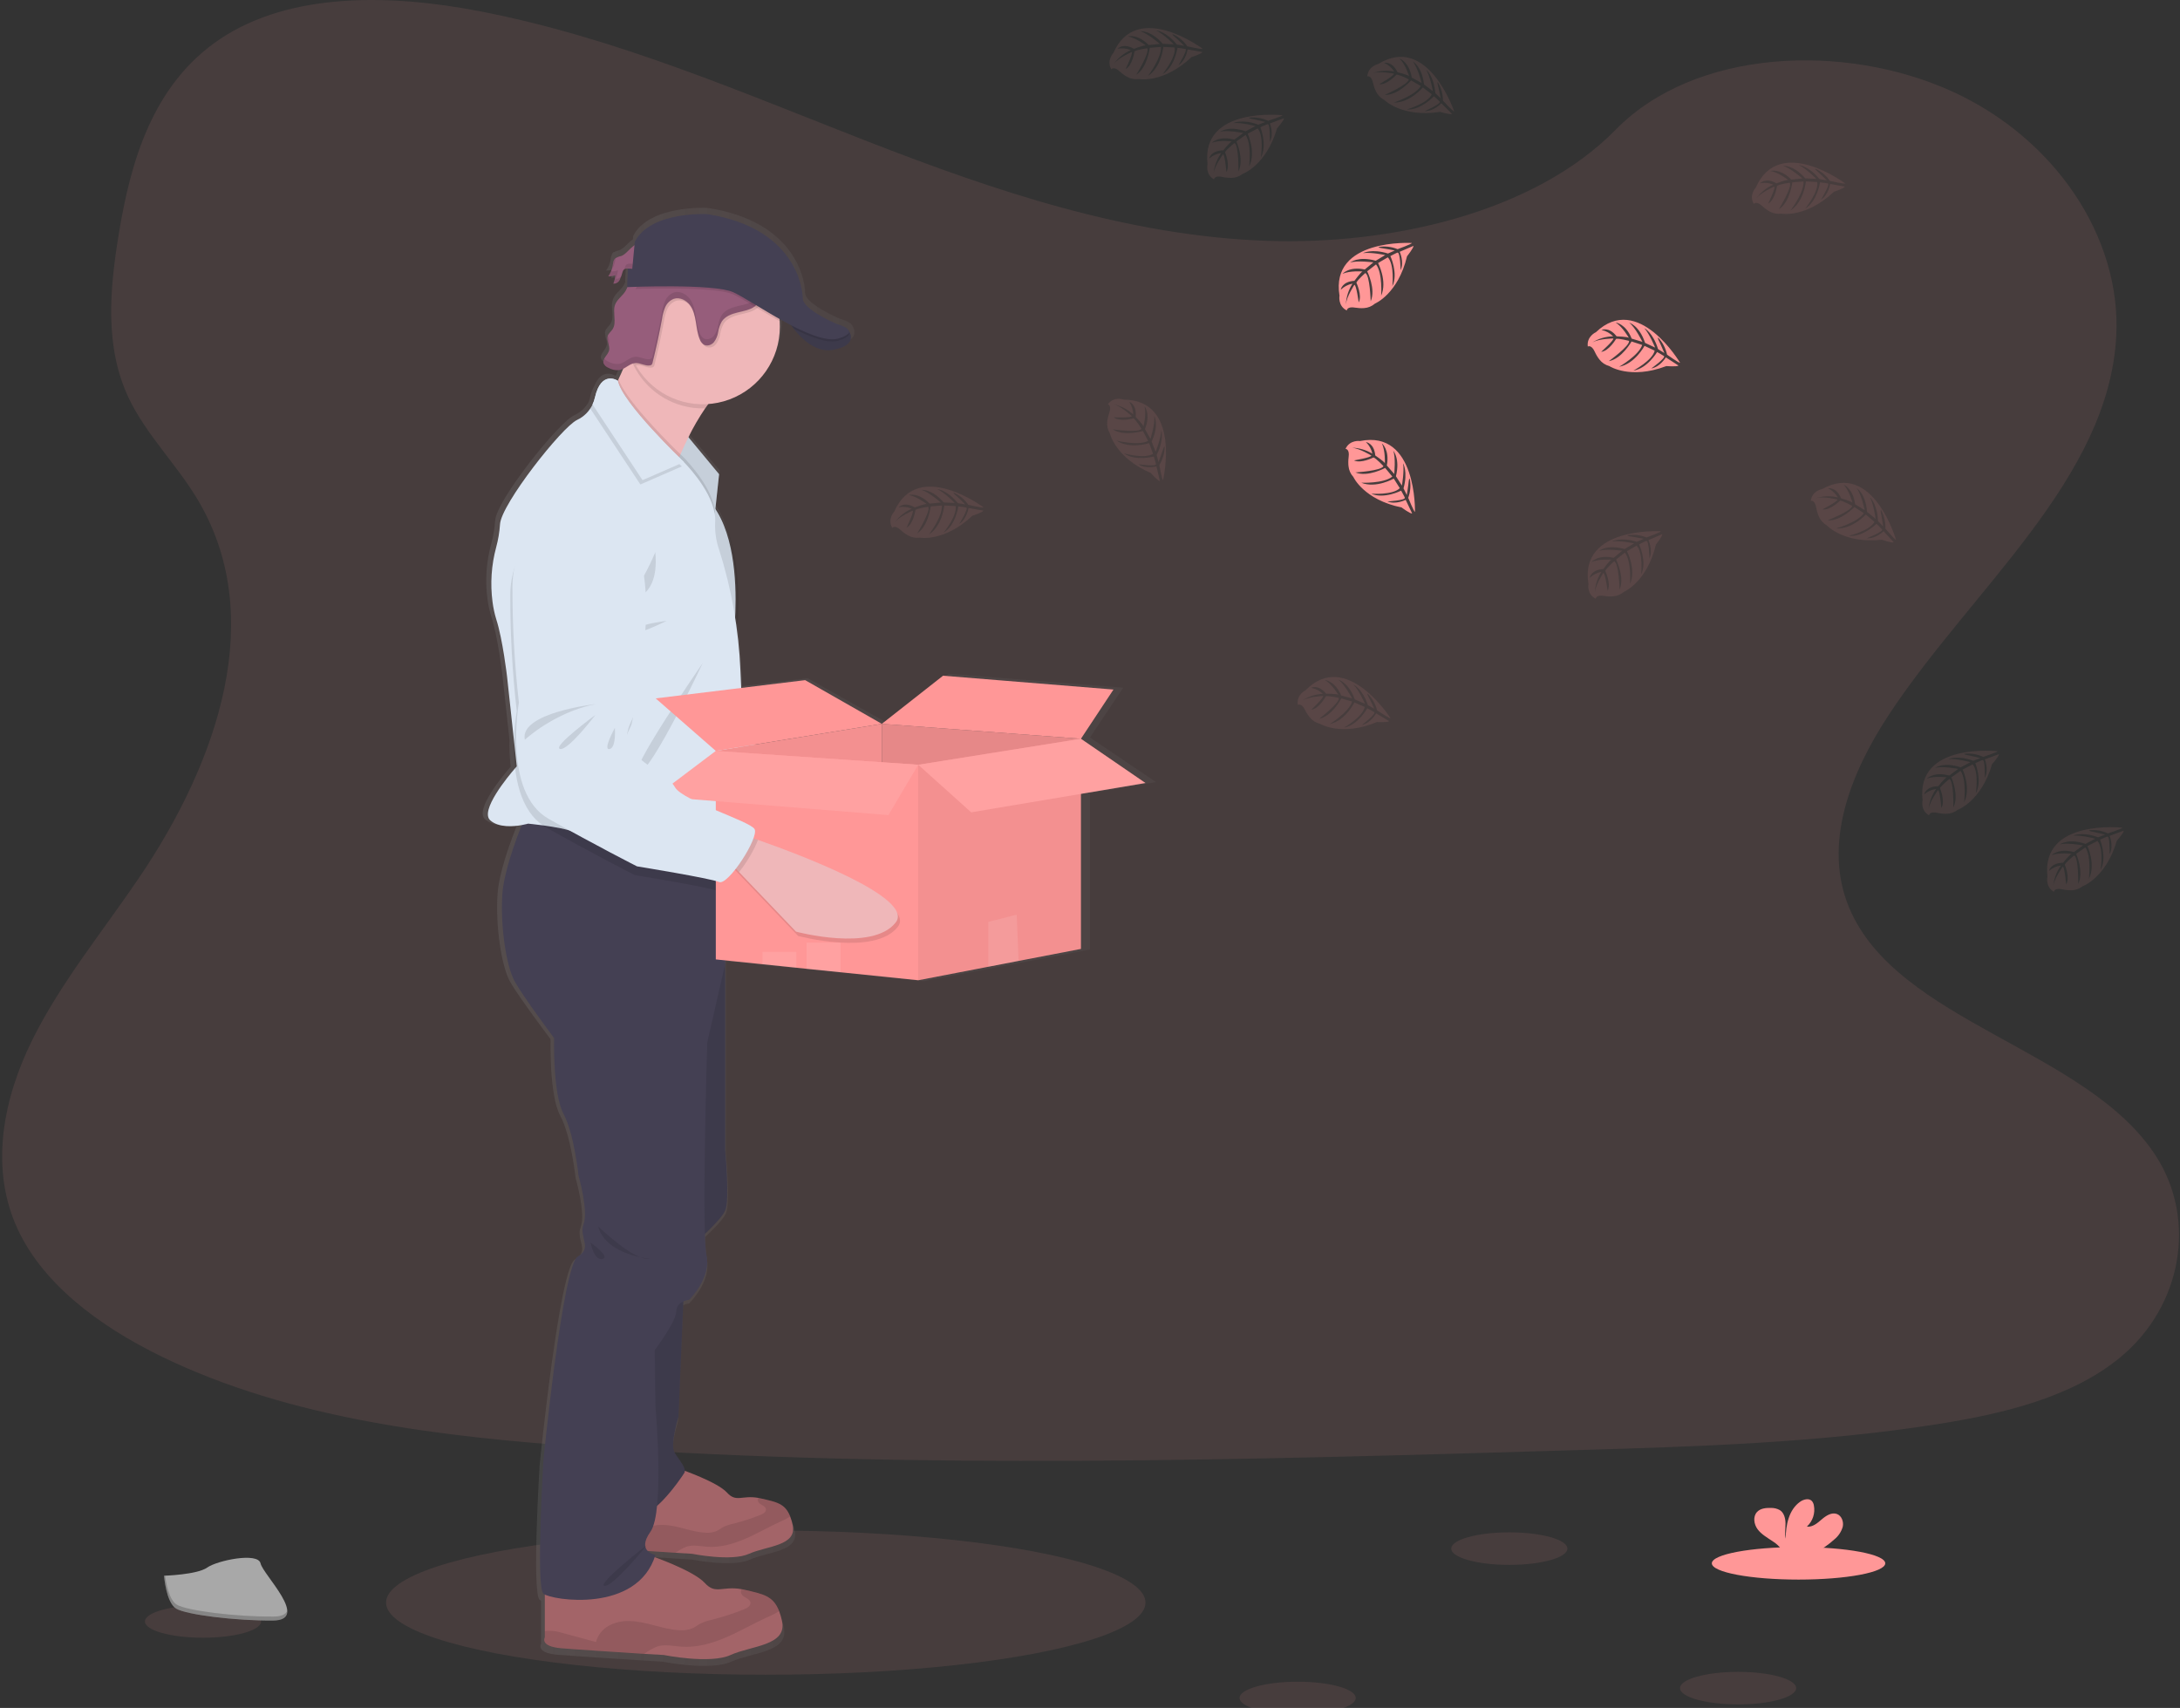 <svg xmlns="http://www.w3.org/2000/svg" width="134" height="105" viewBox="0 0 134 105">
    <rect x="0" y="0" width="134" height="105" fill="#333333" stroke="none"/>
    <defs>
        <linearGradient id="prefix__a" x1=".042%" x2="100%" y1="50.012%" y2="50.012%">
            <stop offset="0%" stop-color="gray" stop-opacity=".25"/>
            <stop offset="54%" stop-color="gray" stop-opacity=".12"/>
            <stop offset="100%" stop-color="gray" stop-opacity=".1"/>
        </linearGradient>
    </defs>
    <g fill="none">
        <ellipse cx="47.07" cy="98.523" fill="#FF9797" opacity=".1" rx="23.341" ry="4.434"/>
        <path fill="#FF9797" d="M77.875 14.806c-8.578-.297-16.748-3.075-24.55-6.114-7.8-3.038-15.528-6.403-23.9-8.013C24.038-.356 17.88-.504 13.541 2.39c-4.177 2.79-5.526 7.595-6.25 12.057-.547 3.357-.868 6.892.627 10.035 1.04 2.182 2.882 4.017 4.157 6.107 4.436 7.273 1.3 16.242-3.506 23.343-2.253 3.331-4.87 6.513-6.611 10.055C.219 67.528-.586 71.601.937 75.224c1.508 3.588 5.104 6.279 9 8.173 7.911 3.847 17.23 4.948 26.324 5.573 20.124 1.38 40.354.782 60.53.183 7.468-.22 14.967-.445 22.313-1.603 4.08-.643 8.29-1.664 11.252-4.128 3.76-3.128 4.691-8.423 2.171-12.344-4.225-6.579-15.905-8.212-18.862-15.271-1.625-3.886.044-8.214 2.407-11.817 5.069-7.732 13.563-14.514 14.01-23.35.308-6.069-3.776-12.147-10.09-15.02-6.618-3.01-15.797-2.63-20.677 2.352-5.03 5.125-13.865 7.099-21.44 6.834z" opacity=".1"/>
        <path fill="url(#prefix__a)" d="M71.058 48.08l-4.06-2.745 2.048-3.057-10.722-.857-3.853 2.987-4.823-2.711-4.023.485-.048-1.063c-.05-1.109-.16-2.214-.332-3.31.017-.332.029-.713.027-1.128 0-1.748-.236-4.065-1.272-5.609l.239-2.15-1.936-2.293c.311-.621.666-1.219 1.06-1.79.067-.095.133-.188.205-.278 2.512-.182 4.493-2.253 4.493-4.785 0-.117 0-.234-.013-.35 0-.046-.01-.094-.015-.14l.741.398c.047.067.1.133.158.212l.012.014.074.092.024.028c.026.032.054.062.082.094l.019.021c.07.079.144.159.224.237.01.008.018.016.026.025l.1.093.027.026c.085.075.175.148.265.217l.03.022.114.078.037.024c.043.027.088.055.132.08l.016.01c.052.027.105.054.158.079l.026.01c.045.02.09.039.133.056l.041.015c.046.016.091.03.14.044l.028.008c.059.014.117.026.177.036h.006c.056.009.113.015.17.017h.038c.051.003.102.003.153 0h.033c.063-.004.127-.011.19-.023.296-.039.58-.141.834-.3.065-.043.122-.097.17-.158.265-.348-.026-.73-.026-.73-.104-.247-.774-.421-.774-.421s-2.121-.888-2.121-1.595-.53-4.376-6.003-5.214c0 0-3.56-.2-4.56 1.71l-.022.224c-.294.184-.538.555-.828.664-.126.027-.247.072-.36.133v-.025c-.033.03-.06.065-.08.105-.063.124-.1.26-.11.399-.03.17-.089.332-.174.482-.024.043-.05.083-.08.122l-.022.036c.154.012.308-.013.45-.073-.022.182-.066.36-.132.532.172.005.332-.09.408-.245v-.01l.017-.024c.034-.062.061-.126.083-.193l-.015.016c.027-.087.05-.174.08-.26.013-.047.035-.092.065-.132.071-.073.173-.107.274-.092l-.054 1.152h.023c-.031.084-.07.165-.116.242-.188.306-.53.515-.656.85-.055.161-.075.332-.061.502 0 .1.012.2.02.3v-.008c.018.266.023.519-.12.733-.098.146-.255.256-.31.422-.015.047-.022.095-.02.144.011.146.041.29.09.427v-.008c.034.1.041.208.023.313-.06.266-.382.488-.366.742 0 .033.004.067.015.098.062.124.169.22.3.266.204.117.438.169.673.149.087-.016.172-.045.251-.086-.092.214-.188.425-.285.626-.014.032-.03.063-.046.095 0 0-.819-.549-1.284.57-.136.233-.233.486-.288.75-.023.106-.056.209-.098.308-.206.351-.516.63-.885.798-.95.436-4.782 5.23-4.85 6.471-.033.485-.115.965-.244 1.433-.302 1.103-.38 2.255-.228 3.388.047.366.126.728.235 1.08.407 1.24.678 3.555.678 3.555l.44 4.016c-.016.555.008 1.11.072 1.66-.45.515-2.253 2.659-1.564 3.242.53.46 1.458.384 1.979.29-.439 1.088-1.13 2.981-1.22 4.28-.133 1.924.226 4.472.794 5.45.569.978 2.464 3.488 2.464 3.488s-.089 3.442.589 4.693c.677 1.25.95 3.845.95 3.845s.632 2.19.316 2.996c-.317.805.587 1.475-.362 2.01-.95.536-2.163 12.609-2.163 12.609s-.49 7.912 0 8.315c.026.019.054.035.083.049v2.658s-.34.558 1.04.671c.946.076 3.624.248 5.213.347l1.232.077s2.916.582 4.204 0c1.288-.582 3.572-.569 3.233-2.106-.045-.21-.106-.415-.18-.616-.373-.954-1.005-1.063-2.17-1.329-.068-.014-.133-.028-.192-.038-1.228-.214-1.63.359-2.319-.387-.597-.645-2.5-1.366-3.149-1.595.016-.048.036-.094.052-.144-.184-.03-.354-.114-.492-.24l1.756.111 1.046.066s2.479.495 3.579 0c1.1-.496 3.035-.483 2.746-1.79-.038-.177-.089-.352-.152-.523-.317-.81-.855-.9-1.845-1.124-.057-.012-.11-.024-.163-.034-1.044-.182-1.386.305-1.97-.328-.501-.54-2.082-1.144-2.65-1.35 0-.295-.398-.715-.649-1.137-.294-.492.25-2.213.25-2.213l.31-7.141c.117-.053.242-.089.37-.106 0 0 1.403-1.343 1.086-2.773-.065-.432-.098-.87-.1-1.306.46-.43 1.095-1.064 1.276-1.454.294-.637 0-3.722 0-3.722V59.083l2.346.238 2.128.22.648.066 2.129.215 4.892.496 4.408-.837 1.908-.362 3.922-.744v-9.623l4.06-.673zM38.77 16.192l-.273-.03c.09.004.185.022.273.03z"/>
        <path fill="#EFB7B9" d="M61.543 54.328c-1.325 1.901-6.09.894-6.09.894l-3.693-3.465-.497-.47.834-1.775s.265.073.72.204c2.387.695 9.845 3.013 8.726 4.612z"/>
        <path fill="#000" d="M52.814 49.716c-.163.568-.61 1.42-1.054 2.041l-.497-.47.834-1.775s.268.073.717.204z" opacity=".1"/>
        <path fill="#DCE6F2" d="M40.15 29.691s-3.404 1.514-3.237 5.231c.12 2.395.38 4.781.78 7.146 0 0-.697 5.594 2.2 7.036 2.898 1.442 5.58 2.628 5.58 2.628s4.532.489 5.096.69c.563.203 2.323-2.886 1.998-3.367-.324-.481-4.485-1.49-5.015-2.293-.53-.803-1.756-1.298-1.756-1.298s-1.266-.769-1.352-1.462c-.086-.694.248-1.211.333-1.516.085-.304.3-3.243.3-3.243s1.428-10.46-4.927-9.552z"/>
        <path fill="#000" d="M42.396 41.915s-4.67.784-4.217 2.423c0 0 1.695-1.77 4.217-2.423zM42.432 42.578s-2.567 2.101-2.065 2.21c.502.107 2.065-2.21 2.065-2.21zM43.666 43.31s-.688 1.413-.265 1.318c.423-.096.265-1.317.265-1.317z" opacity=".1"/>
        <path fill="#000" d="M52.986 49.866l-.283-.081c.08-.266.103-.482.037-.581-.325-.481-4.483-1.489-5.012-2.293-.528-.804-1.756-1.298-1.756-1.298s-1.266-.769-1.352-1.462c-.086-.694.248-1.211.333-1.516.085-.304.3-3.244.3-3.244s1.424-10.459-4.931-9.551c0 0-3.404 1.515-3.238 5.233.12 2.395.38 4.78.78 7.145 0 0-.695 5.594 2.202 7.036 2.897 1.442 5.579 2.628 5.579 2.628s4.531.488 5.096.691c.213.077.6-.32.977-.866l.215.2 3.692 3.464s4.765 1.009 6.09-.893c1.12-1.6-6.336-3.919-8.729-4.612z" opacity=".1"/>
        <path fill="#965D7B" d="M38.19 15.738c-.13.025-.253.074-.366.142-.133.11-.133.3-.166.464-.04.23-.13.447-.265.635.15.012.302-.014.441-.073-.023.182-.067.36-.132.532.168.004.324-.09.397-.243.07-.15.126-.306.166-.467.012-.048.034-.093.064-.133.121-.145.348-.08.536-.06.32.026.628-.122.806-.389.2-.304.212-1.083-.265-1.166-.498-.082-.808.607-1.215.758z"/>
        <g fill="#000" opacity=".1">
            <path d="M.433.227C.445.162.453.094.468.03.342.14.335.327.302.493.286.59.26.683.224.773.328.608.399.422.434.228zM.476 1.325c.066-.17.11-.35.132-.532C.476.85.332.874.188.867c-.042.093-.093.182-.152.265.15.012.301-.013.44-.071-.022.182-.067.36-.133.531.169.004.324-.09.398-.243.033-.06.06-.124.08-.19-.08.11-.21.173-.345.166zM1.64.421C1.45.403 1.223.338 1.1.482c-.029.04-.05.086-.063.133-.012.035-.023.07-.032.107.126-.1.33-.047.501-.03.319.027.627-.122.806-.388.04-.064.07-.135.089-.208-.185.228-.47.35-.762.325z" transform="translate(37.377 15.816)"/>
        </g>
        <path fill="#DCE6F2" d="M42.18 26.715L44.201 29.153 43.938 31.613 41.495 27.778z"/>
        <path fill="#000" d="M44.2 29.153L43.952 31.467 43.936 31.613 41.732 28.152 41.495 27.778 41.564 27.671 42.179 26.715 42.315 26.88z" opacity=".1"/>
        <path fill="#EFB7B9" d="M45.25 23.415c-.684.197-1.338.872-1.906 1.692-.384.566-.728 1.158-1.029 1.773-.187.375-.35.735-.487 1.049l-.096.223c-.23.546-.359.912-.359.912s-5.235-3.948-4.407-4.214c.278-.089.644-.687 1.006-1.44l.045-.096c.23-.484.455-1.023.655-1.531.41-1.044.713-1.95.713-1.95s7.952 2.984 5.865 3.582z"/>
        <path fill="#444053" d="M48.382 19.611s1.209 2.193 2.832 1.894c1.624-.299.956-1.178.956-1.178l-3.788-.716z"/>
        <path fill="#A36468" d="M46.04 95.523c-1.071.49-3.493 0-3.493 0l-1.02-.063c-1.326-.085-3.544-.229-4.33-.293-1.144-.094-.863-.565-.863-.565V91.76l5.556-1.411s2.196.753 2.798 1.411c.571.628.905.145 1.924.326.05.01.104.02.16.033.967.222 1.492.31 1.802 1.114.062.169.112.342.15.518.286 1.295-1.615 1.286-2.684 1.773z"/>
        <path fill="#000" d="M48.574 93.232c-.2.125-.408.232-.626.322-.729.333-1.422.74-2.159 1.055-.737.315-1.53.54-2.328.48-.418-.03-.845-.133-1.244-.013-.246.095-.479.224-.69.384-1.326-.085-3.544-.229-4.33-.293-1.144-.094-.863-.565-.863-.565v-.332c.04 0 .087-.012.14-.016.275-.004.548.037.809.121.575.157 1.148.311 1.723.465.095-.362.335-.668.663-.848.328-.175.696-.26 1.068-.246.892.012 1.736.436 2.627.479.249.023.5-.02.727-.122.122-.062.23-.15.349-.218.19-.093.393-.161.6-.204.585-.146 1.158-.331 1.717-.555.159-.063.344-.176.323-.346-.028-.226-.381-.252-.474-.46-.033-.076-.03-.163.01-.235.05.01.104.02.16.033.963.222 1.488.31 1.798 1.114z" opacity=".1"/>
        <path fill="#A36468" d="M44.908 101.744c-1.26.576-4.109 0-4.109 0l-1.2-.07c-1.553-.1-4.17-.267-5.093-.345-1.348-.112-1.017-.665-1.017-.665v-3.35l6.539-1.662s2.584.887 3.292 1.662c.672.737 1.06.17 2.265.383.06.01.122.023.187.038 1.139.266 1.756.366 2.12 1.312.075.199.133.402.177.61.329 1.523-1.902 1.511-3.161 2.087z"/>
        <path fill="#000" d="M47.89 99.047c-.234.147-.48.273-.736.379-.857.392-1.674.87-2.54 1.241-.867.37-1.802.634-2.741.565-.49-.036-.993-.16-1.458-.016-.292.114-.566.268-.815.457-1.554-.1-4.17-.266-5.094-.344-1.348-.112-1.017-.665-1.017-.665v-.39c.055-.01.11-.016.166-.019.323-.006.645.042.952.142l2.026.548c.114-.427.399-.788.786-.998.387-.207.82-.307 1.258-.29 1.05.015 2.043.513 3.091.564.292.026.586-.023.854-.143.144-.073.265-.178.41-.256.225-.11.462-.19.707-.24.683-.172 1.355-.39 2.01-.653.186-.075.405-.208.38-.407-.034-.266-.45-.298-.56-.542-.037-.09-.032-.191.014-.277.06.01.121.024.186.039 1.139.255 1.757.359 2.121 1.305z" opacity=".1"/>
        <path fill="#444053" d="M42.058 78.751l-.354 8.351s-.53 1.705-.242 2.193c.287.488.773.974.596 1.263-.176.288-2.297 3.406-2.982 2.21-.685-1.196-1.361-6.38-1.361-6.38l.632-6.402 3.711-1.235zM43.593 57.945l.984 1.319V70.73s.287 3.057 0 3.689c-.288.631-1.746 1.894-1.746 1.894L41.605 70l.265-6.678 1.723-5.377z"/>
        <path fill="#000" d="M42.058 78.751l-.354 8.351s-.53 1.705-.242 2.193c.287.488.773.974.596 1.263-.176.288-2.297 3.406-2.982 2.21-.685-1.196-1.361-6.38-1.361-6.38l.632-6.402 3.711-1.235zM43.593 57.945l.984 1.319V70.73s.287 3.057 0 3.689c-.288.631-1.746 1.894-1.746 1.894L41.605 70l.265-6.678 1.723-5.377z" opacity=".1"/>
        <path fill="#444053" d="M44.577 53.054v6.203l-1.105 4.829s-.353 11.652-.045 13.07c.31 1.416-1.06 2.746-1.06 2.746s-.795.09-.795.709c0 .62-1.326 2.392-1.326 2.392l.044 3.456s.575 6.469-.309 7.709c-.884 1.24.31 1.418.31 1.418-1.105 3.632-6.407 2.791-6.885 2.392-.479-.398 0-8.24 0-8.24s1.185-11.962 2.113-12.494c.927-.532.045-1.196.354-1.994.308-.797-.31-2.967-.31-2.967s-.264-2.571-.927-3.811c-.663-1.24-.575-4.652-.575-4.652s-1.856-2.481-2.407-3.456c-.552-.974-.907-3.5-.774-5.405.09-1.288.764-3.163 1.193-4.243.205-.517.353-.852.353-.852l.126.034 7.24 1.9 4.785 1.256z"/>
        <path fill="#000" d="M45.25 23.415c-.684.197-1.338.872-1.906 1.692h-.149c-1.696.001-3.263-.908-4.108-2.383-.174-.3-.313-.62-.417-.95.41-1.044.714-1.95.714-1.95s7.953 2.993 5.866 3.591z" opacity=".1"/>
        <path fill="#EFB7B9" d="M47.934 20.092c.003 1.993-1.234 3.776-3.099 4.466-1.865.69-3.96.14-5.248-1.379-1.288-1.518-1.495-3.68-.518-5.415.144-.258.312-.5.501-.726.313-.373.68-.697 1.09-.96 1.407-.896 3.181-.986 4.67-.234 1.49.751 2.476 2.232 2.597 3.9.003.117.007.233.007.348z"/>
        <path fill="#000" d="M43.952 31.467l-.016.146-2.204-3.456c-.23.547-.359.912-.359.912s-5.235-3.953-4.407-4.219c.278-.089.644-.687 1.006-1.44l.045-.096c.384 1.148 2.618 3.444 3.547 4.363.107.107.196.195.265.258l.142.133.074.075c.338.35 1.764 1.891 1.907 3.324z" opacity=".1"/>
        <path fill="#DCE6F2" d="M45.6 43.192l-.241 7.785-.043 1.386s-2.857-.266-5.524-.558c-2.147-.235-4.171-.49-4.483-.638-.397-.188-1.25-.332-1.922-.424-.52-.07-.927-.108-.927-.108s-.153.045-.387.088c-.512.093-1.41.169-1.934-.287-.67-.584 1.09-2.704 1.528-3.213l.097-.11-.166-1.535-.43-3.98s-.266-2.293-.663-3.523c-.107-.35-.183-.707-.23-1.07-.147-1.123-.072-2.264.223-3.357.126-.465.206-.94.238-1.421.067-1.23 3.811-5.981 4.739-6.413.417-.195.753-.531.949-.949.065-.131.113-.27.144-.413.398-1.728 1.404-1.042 1.404-1.042.243 1.351 3.997 4.93 3.997 4.93l.075.074c.372.383 2.032 2.18 1.914 3.713-.024.571.061 1.141.25 1.68.764 2.412 1.203 4.915 1.306 7.443l.086 1.942z"/>
        <path fill="#000" d="M40.28 33.948s-.928 2.26-1.624 2.625c-.696.366 1.955.771 1.624-2.625zM40.975 38.168s-2.12.266-2.12.665c0 .398 2.12-.665 2.12-.665zM43.195 40.76s-3.081 6.579-3.943 6.778c-.861.2 3.943-6.778 3.943-6.778zM41.911 28.673l-2.549 1.111-3.076-4.66c.065-.131.113-.27.145-.413.397-1.728 1.403-1.042 1.403-1.042.243 1.352 3.998 4.93 3.998 4.93l.08.074z" opacity=".1"/>
        <path fill="#DCE6F2" d="M42.044 28.407l-2.55 1.111-3.075-4.66c.064-.131.113-.27.144-.413.398-1.728 1.404-1.042 1.404-1.042.242 1.352 3.997 4.93 3.997 4.93l.08.074z"/>
        <path fill="#000" d="M45.316 52.363s-2.857-.266-5.524-.558l4.785 1.256v1.462c-.21.19-.391.288-.51.238-.55-.233-5.05-.964-5.05-.964s-2.614-1.329-5.435-2.924c-.068-.038-.135-.08-.199-.125-.329-.224-.612-.508-.835-.838-.52-.757-.775-1.728-.885-2.681-.062-.546-.085-1.096-.069-1.646.014-.623.07-1.244.17-1.86-.273-2.382-.406-4.778-.398-7.176.033-3.722 3.512-5.051 3.512-5.051 6.396-.565 4.413 9.802 4.413 9.802s-.37 2.924-.47 3.223c-.101.3-.463.798-.414 1.496.049.697 1.27 1.532 1.27 1.532s1.194.56 1.685 1.392c.358.612 2.683 1.443 3.997 2.036l-.043 1.386zM47.458 17.142c.002.219-.043.435-.133.635-.067.163-.146.32-.235.473-.14.28-.338.527-.581.723-.306.22-.693.28-1.06.37-.367.089-.75.23-.959.545-.113.201-.189.422-.224.65-.035.23-.126.446-.265.63-.148.186-.404.248-.62.15-.11-.075-.195-.184-.24-.31-.151-.342-.19-.72-.25-1.089-.061-.368-.148-.747-.373-1.043-.225-.296-.624-.492-.978-.376-.24.092-.43.279-.53.516-.098.235-.165.481-.2.733-.165.902-.359 1.799-.582 2.69-.007.037-.022.071-.044.101-.035.036-.083.056-.132.056-.297.04-.582-.169-.882-.146-.03.002-.061.007-.091.015-.992-1.73-.801-3.896.478-5.423l.024-.007c.2-.07.38-.185.53-.335.192-.192.369-.397.53-.615l.106-.133c.305-.368.652-.699 1.034-.985.105-.086.224-.15.353-.191.11-.022.223-.025.334-.01.458.054.919.072 1.38.051.32-.05.644-.083.968-.098.84.024 1.555.618 2.085 1.269.285.334.54.718.557 1.154z" opacity=".1"/>
        <path fill="#965D7B" d="M38.45 17.89c-.184.303-.516.509-.641.841-.183.483.126 1.083-.158 1.514-.094.145-.249.253-.302.419-.09.28.156.58.093.868-.064.288-.443.531-.342.813.06.123.164.218.291.266.201.115.432.167.663.147.362-.06.631-.416.998-.442.298-.021.583.186.88.147.05-.001.097-.022.133-.057.022-.03.037-.064.044-.1.222-.891.417-1.788.583-2.69.034-.253.1-.5.199-.735.1-.236.29-.422.53-.515.354-.115.751.08.978.376.227.296.313.675.374 1.043.06.368.099.747.249 1.089.045.126.13.235.241.31.199.116.467.025.619-.148.14-.185.23-.402.265-.631.035-.229.11-.45.224-.65.21-.314.593-.456.958-.545.366-.09.752-.152 1.06-.371.243-.196.441-.442.581-.722.196-.343.38-.715.363-1.11-.017-.43-.271-.814-.543-1.15-.53-.65-1.247-1.245-2.086-1.267-.325.013-.648.046-.97.098-.46.02-.921.003-1.379-.053-.111-.013-.224-.01-.334.012-.129.04-.248.104-.351.191-.383.286-.73.616-1.035.984-.197.261-.41.51-.64.744-.149.15-.33.265-.53.336-.132.038-.264.011-.39.052-.391.124-.443.635-.625.936z"/>
        <path fill="#000" d="M51.214 21.504c-1.06.195-1.939-.665-2.425-1.292-.15-.19-.286-.391-.407-.6l3.64.688.147.027s.669.879-.955 1.177z" opacity=".1"/>
        <g fill="#000" opacity=".1">
            <path d="M.463 4.405c.014-.174-.012-.349-.077-.51 0 .013-.012.026-.016.04-.057.177.02.362.069.547.01-.025.018-.05.024-.077zM.778 2.229c-.014.184-.01.368.01.552.014-.184.01-.369-.01-.552zM9.983.986c-.14.28-.337.527-.58.723-.307.22-.692.28-1.06.37-.37.089-.75.231-.96.545-.112.201-.188.422-.223.65-.035.23-.126.447-.265.632-.153.173-.42.266-.62.15-.11-.076-.195-.185-.24-.312-.15-.341-.19-.719-.25-1.088-.06-.37-.148-.747-.373-1.044-.226-.296-.625-.492-.978-.376-.24.093-.43.279-.53.516-.099.235-.166.481-.2.733-.165.903-.36 1.8-.583 2.69-.006.037-.02.072-.043.102-.036.035-.083.055-.133.057-.297.038-.582-.17-.88-.148-.367.027-.636.383-.998.441-.23.021-.462-.03-.663-.147C.312 5.44.23 5.38.162 5.307c-.063.09-.081.205-.05.31.059.124.164.22.292.266.2.116.432.168.663.147.362-.058.63-.414.998-.441.298-.021.583.186.88.147.05-.001.097-.022.133-.057.022-.03.037-.064.043-.1.223-.887.417-1.783.584-2.69.033-.253.1-.5.198-.735.1-.236.291-.422.53-.515.354-.116.752.08.979.376.226.296.312.675.373 1.043.061.368.1.747.25 1.089.045.127.13.235.24.31.2.116.467.025.62-.148.14-.185.23-.402.265-.631.035-.23.11-.45.224-.652.21-.313.592-.454.958-.545.366-.09.752-.15 1.06-.369.244-.196.442-.443.581-.723.196-.342.38-.714.363-1.109-.002-.05-.008-.1-.016-.151-.064.304-.181.594-.347.857z" transform="translate(36.98 16.747)"/>
        </g>
        <path fill="#000" d="M47.33 17.773c.34.606.542 1.28.59 1.974-1.18-.665-2.291-1.395-2.852-1.648-.977-.443-4.63-.377-6.003-.335.144-.258.312-.5.501-.726.314-.374.683-.697 1.094-.96 1.1-.7 2.439-.915 3.702-.595 1.263.32 2.339 1.147 2.975 2.287l-.006.003zM51.546 20.94c-.638.197-1.678-.183-2.757-.728-.15-.19-.286-.391-.407-.6l3.64.688c.24.164.302.4-.476.64z" opacity=".1"/>
        <path fill="#444053" d="M43.478 13.165s-3.48-.2-4.458 1.694l-.157 1.68-.265-.03-.053 1.142s5.317-.233 6.527.315c1.21.547 4.97 3.306 6.478 2.841 1.507-.465-.133-.897-.133-.897s-2.074-.881-2.074-1.572c0-.691-.515-4.342-5.865-5.173z"/>
        <path fill="#000" d="M36.767 75.394s2.22 2.16 3.181 1.994c0 0-2.717-.233-3.18-1.994zM36.303 76.395s.2 1.11.73 1.002c.53-.109-.73-1.002-.73-1.002zM39.782 94.965s-3.151 2.459-2.62 2.526c.532.066 2.62-2.526 2.62-2.526z" opacity=".1"/>
        <path fill="#FF9797" d="M43.999 46.164L54.204 44.499 54.204 54.188 44.508 53.679z"/>
        <path fill="#000" d="M43.999 46.164L54.204 44.499 54.204 54.188 44.508 53.679z" opacity=".05"/>
        <path fill="#FF9797" d="M54.204 44.499L66.443 45.417 65.766 53.849 54.204 54.188z"/>
        <path fill="#000" d="M54.204 44.499L66.443 45.417 65.766 53.849 54.204 54.188z" opacity=".1"/>
        <path fill="#FF9797" d="M57.967 41.541L54.204 44.499 66.443 45.417 68.443 42.391zM40.303 42.934L49.491 41.813 54.204 44.499 43.999 46.164zM56.442 47.015L56.442 60.262 51.661 59.77 49.581 59.558 48.948 59.491 46.87 59.277 43.999 58.982 43.999 46.164 54.203 46.861zM66.443 45.417L66.443 58.336 62.612 59.074 60.748 59.433 56.442 60.262 56.442 47.015z"/>
        <path fill="#000" d="M66.443 45.417L66.443 58.336 62.612 59.074 60.748 59.433 56.442 60.262 56.442 47.015z" opacity=".05"/>
        <path fill="#FF9797" d="M40.303 48.953L43.999 46.164 56.442 47.015 54.61 50.109z"/>
        <path fill="#FFF" d="M40.303 48.953L43.999 46.164 56.442 47.015 54.61 50.109z" opacity=".1"/>
        <path fill="#FF9797" d="M66.443 45.417L56.442 47.015 59.697 49.939 70.41 48.137z"/>
        <path fill="#FFF" d="M66.443 45.417L56.442 47.015 59.697 49.939 70.41 48.137zM62.612 59.074L60.748 59.433 60.748 56.672 62.494 56.231zM51.661 57.944L51.661 59.77 49.581 59.558 49.581 57.944zM48.948 58.52L48.948 59.491 46.87 59.277 46.87 58.52z" opacity=".1"/>
        <path fill="#000" d="M55.19 56.975c-1.424 1.828-6.13.565-6.13.565l-3.496-3.658-.475-.495.928-1.728s.265.087.708.242c2.343.821 9.665 3.536 8.466 5.074z" opacity=".1"/>
        <path fill="#EFB7B9" d="M55.058 56.71c-1.425 1.827-6.13.564-6.13.564l-3.497-3.658-.474-.495.928-1.728s.265.088.707.242c2.344.821 9.665 3.537 8.466 5.074z"/>
        <path fill="#000" d="M46.587 51.635c-.193.558-.685 1.385-1.16 1.981l-.475-.495.927-1.728s.267.088.708.242z" opacity=".1"/>
        <path fill="#DCE6F2" d="M35.011 30.964s-3.48 1.33-3.512 5.051c-.008 2.398.124 4.795.397 7.177 0 0-.994 5.55 1.823 7.144 2.816 1.595 5.434 2.924 5.434 2.924s4.5.731 5.052.964c.553.232 2.474-2.758 2.175-3.256-.298-.499-4.395-1.728-4.881-2.559-.487-.83-1.685-1.39-1.685-1.39s-1.222-.836-1.27-1.534c-.05-.698.31-1.196.413-1.495.102-.3.472-3.223.472-3.223s1.977-10.374-4.418-9.803z"/>
        <path fill="#000" d="M36.601 43.285s-4.705.532-4.34 2.193c0 0 1.788-1.676 4.34-2.193zM36.601 43.95s-2.67 1.96-2.18 2.093c.49.133 2.18-2.093 2.18-2.093zM37.794 44.747s-.762 1.375-.331 1.303c.43-.072.331-1.303.331-1.303z" opacity=".1"/>
        <path fill="#FF9797" d="M86.785 14.938s-5.037-.304-4.449 3.239c0 0-.118.626.448.91 0 0 .01-.265.517-.174.181.03.365.04.548.027.248-.017.483-.114.67-.278 0 0 1.417-.586 1.969-2.91 0 0 .408-.507.397-.637l-.85.365s.29.616.06 1.127c0 0-.026-1.104-.19-1.079-.034 0-.442.214-.442.214s.5 1.071.122 1.851c0 0 .143-1.32-.278-1.774l-.6.351s.585 1.107.189 2.01c0 0 .102-1.385-.314-1.925l-.544.424s.55 1.093.215 1.842c0 0-.044-1.613-.333-1.736 0 0-.474.42-.546.593 0 0 .375.798.142 1.211 0 0-.143-1.075-.265-1.08 0 0-.473.712-.522 1.196.023-.451.163-.889.407-1.268-.273.051-.525.182-.724.376 0 0 .073-.504.84-.548 0 0 .398-.54.496-.574 0 0-.763-.064-1.226.142 0 0 .407-.474 1.367-.266l.53-.438s-1.005-.133-1.432.014c0 0 .49-.42 1.576-.114l.583-.35s-.856-.186-1.366-.118c0 0 .538-.29 1.537.024l.418-.187s-.628-.124-.811-.144c-.183-.02-.194-.07-.194-.07.398-.067.806-.02 1.178.133 0 0 .895-.323.877-.38z"/>
        <path fill="#FF9797" d="M102.088 32.66s-5.037-.304-4.448 3.24c0 0-.118.625.448.91 0 0 .009-.266.518-.174.18.03.364.04.547.026.245-.018.478-.115.663-.276 0 0 1.418-.588 1.97-2.91 0 0 .407-.507.39-.638l-.85.365s.29.615.062 1.127c0 0-.028-1.105-.19-1.08-.034 0-.444.214-.444.214s.501 1.073.124 1.852c0 0 .143-1.321-.28-1.774l-.592.346s.584 1.108.188 2.011c0 0 .102-1.386-.314-1.926l-.542.426s.548 1.091.214 1.84c0 0-.043-1.613-.332-1.735 0 0-.475.42-.548.593 0 0 .377.797.143 1.21 0 0-.143-1.075-.265-1.08 0 0-.473.712-.522 1.196.024-.451.164-.888.408-1.268-.273.052-.525.183-.725.376 0 0 .075-.504.842-.547 0 0 .391-.541.496-.575 0 0-.764-.063-1.226.143 0 0 .407-.475 1.365-.26l.53-.438s-1.006-.133-1.431.014c0 0 .49-.42 1.575-.114l.584-.35s-.858-.184-1.368-.118c0 0 .54-.29 1.539.024l.417-.187s-.628-.124-.812-.144c-.185-.02-.194-.07-.194-.07.398-.067.806-.02 1.18.133 0 0 .896-.326.88-.382zM71.49 29.514s1.16-4.93-2.424-4.947c0 0-.595-.223-.97.287 0 0 .256.055.082.541-.06.172-.1.35-.119.532-.026.247.03.496.158.708 0 0 .335 1.502 2.518 2.443 0 0 .43.49.56.495l-.213-.903s-.654.182-1.118-.133c0 0 1.09.161 1.092 0 0-.033-.133-.473-.133-.473s-1.138.311-1.84-.195c0 0 1.273.367 1.791.028l-.238-.654s-1.193.39-2.01-.157c0 0 1.346.338 1.947.019l-.324-.61s-1.167.357-1.847-.101c0 0 1.59.23 1.763-.032 0 0-.331-.541-.489-.642 0 0-.843.236-1.214-.065 0 0 1.08.04 1.105-.074 0 0-.619-.588-1.09-.721.44.1.845.314 1.178.62-.005-.28-.09-.55-.247-.781 0 0 .483.16.398.93 0 0 .464.479.478.588 0 0 .193-.743.07-1.236 0 0 .397.483.022 1.394l.34.605s.307-.97.228-1.417c0 0 .33.555-.156 1.576l.245.637s.328-.816.349-1.33c0 0 .195.583-.286 1.517l.114.444s.228-.6.278-.777c.05-.178.102-.18.102-.18-.002.405-.116.8-.33 1.143 0 0 .174.928.23.921zM60.46 31.194s-4.045-3.034-5.49.253c0 0-.442.458-.125 1.007 0 0 .15-.214.53.141.134.125.283.234.442.324.217.121.467.168.712.133 0 0 1.506.291 3.24-1.345 0 0 .618-.199.677-.316l-.913-.16s-.096.673-.566.975c0 0 .581-.939.43-1.006-.03-.015-.486-.067-.486-.067s-.17 1.172-.912 1.615c0 0 .844-1.025.74-1.636l-.694-.037s-.118 1.248-.945 1.785c0 0 .845-1.102.796-1.783l-.687.056s-.14 1.214-.83 1.655c0 0 .847-1.372.674-1.632 0 0-.627.089-.782.192 0 0-.12.87-.545 1.09 0 0 .47-.977.375-1.044 0 0-.786.333-1.095.713.267-.364.625-.651 1.037-.834-.257-.107-.539-.137-.811-.085 0 0 .336-.38 1.002.006 0 0 .623-.235.729-.206 0 0-.603-.474-1.103-.557 0 0 .602-.172 1.284.532l.688-.07s-.765-.665-1.203-.777c0 0 .64-.08 1.378.773l.679.03s-.614-.627-1.077-.853c0 0 .609.053 1.271.868l.452.073s-.457-.45-.6-.566c-.143-.117-.123-.166-.123-.166.368.163.685.426.913.76 0 0 .921.214.938.16zM73.928 3.002s-4.045-3.035-5.491.253c0 0-.442.459-.125 1.007 0 0 .151-.214.53.141.135.125.284.233.444.323.217.121.467.168.712.133 0 0 1.506.291 3.24-1.346 0 0 .618-.198.675-.316L73 3.038s-.094.674-.566.976c0 0 .583-.938.432-1.006-.03-.015-.486-.067-.486-.067s-.175 1.175-.917 1.615c0 0 .843-1.025.74-1.636l-.694-.037s-.12 1.248-.945 1.784c0 0 .844-1.102.795-1.783l-.685.056s-.14 1.215-.831 1.656c0 0 .848-1.372.675-1.632 0 0-.627.089-.782.193 0 0-.12.869-.545 1.09 0 0 .47-.977.375-1.046 0 0-.786.334-1.095.715.267-.365.624-.653 1.037-.835-.257-.108-.54-.137-.813-.085 0 0 .338-.38 1.004.006 0 0 .622-.236.729-.206 0 0-.604-.474-1.103-.558 0 0 .6-.171 1.283.532l.688-.07s-.764-.665-1.204-.778c0 0 .64-.08 1.38.773l.679.03s-.614-.628-1.078-.852c0 0 .61.053 1.272.868l.451.073s-.459-.444-.602-.558c-.143-.115-.123-.165-.123-.165.369.163.685.426.913.76 0 0 .921.202.944.151zM89.385 6.848s-1.617-4.8-4.667-2.914c0 0-.623.133-.672.76 0 0 .245-.091.354.414.04.18.101.354.182.52.11.222.288.404.509.516 0 0 1.076 1.097 3.43.734 0 0 .621.189.735.124l-.662-.653s-.459.501-1.018.481c0 0 1.011-.44.928-.583-.018-.028-.364-.33-.364-.33s-.803.868-1.664.811c0 0 1.273-.364 1.533-.93l-.548-.424s-.804.96-1.788.93c0 0 1.325-.427 1.66-1.017l-.596-.344s-.795.921-1.62.892c0 0 1.474-.647 1.478-.961 0 0-.566-.283-.753-.286 0 0-.591.647-1.06.589 0 0 .938-.538.898-.649 0 0-.835-.171-1.305-.033.426-.149.882-.183 1.325-.1-.15-.234-.367-.418-.621-.531 0 0 .493-.121.823.575 0 0 .647.161.716.245 0 0-.228-.733-.593-1.086 0 0 .593.2.754 1.172l.607.332s-.25-.984-.552-1.329c0 0 .573.298.698 1.421l.544.41s-.152-.866-.406-1.315c0 0 .472.39.557 1.44l.33.316s-.122-.63-.173-.808c-.05-.178-.009-.19-.009-.19.21.344.322.741.322 1.145 0 0 .642.69.688.656zM78.832 7.084s-5.023-.56-4.608 3.013c0 0-.15.62.397.93 0 0 .023-.265.53-.146.18.04.363.057.546.055.248-.005.488-.09.683-.243 0 0 1.446-.515 2.12-2.807 0 0 .433-.485.423-.617l-.868.322s.265.628 0 1.128c0 0 .028-1.105-.132-1.087-.033 0-.452.191-.452.191s.445 1.097.029 1.86c0 0 .21-1.312-.19-1.785l-.616.319s.53 1.136.086 2.019c0 0 .173-1.38-.216-1.94l-.563.4s.493 1.117.12 1.85c0 0 .039-1.614-.243-1.751 0 0-.496.398-.577.563 0 0 .335.811.082 1.216 0 0-.089-1.08-.205-1.09 0 0-.51.686-.583 1.172.046-.45.208-.88.472-1.247-.276.038-.533.156-.743.339 0 0 .098-.499.867-.504 0 0 .418-.52.53-.548 0 0-.76-.102-1.232.08 0 0 .43-.454 1.377-.19l.558-.41s-1.009-.205-1.436-.072c0 0 .512-.4 1.58-.034l.6-.32s-.846-.229-1.36-.187c0 0 .553-.266 1.536.102l.426-.166s-.621-.156-.804-.185c-.183-.03-.19-.08-.19-.08.401-.046.807.02 1.172.192 0 0 .893-.286.884-.342zM122.783 46.183s-5.02-.561-4.606 3.009c0 0-.15.62.398.93 0 0 .022-.266.53-.147.18.04.362.058.546.054.248-.004.488-.09.683-.243 0 0 1.446-.514 2.114-2.806 0 0 .432-.486.422-.617l-.868.32s.265.63 0 1.13c0 0 .028-1.105-.132-1.087-.033 0-.452.19-.452.19s.445 1.097.029 1.861c0 0 .21-1.312-.19-1.786l-.616.32s.53 1.137.088 2.02c0 0 .17-1.38-.218-1.941l-.563.398s.493 1.118.12 1.85c0 0 .039-1.614-.243-1.75 0 0-.495.399-.577.564 0 0 .337.81.082 1.216 0 0-.089-1.08-.205-1.092 0 0-.51.688-.583 1.173.046-.45.208-.88.471-1.247-.275.037-.533.155-.742.339 0 0 .098-.5.867-.505 0 0 .419-.52.53-.546 0 0-.76-.104-1.232.078 0 0 .43-.453 1.378-.189l.557-.41s-.997-.19-1.43-.059c0 0 .511-.399 1.58-.034l.6-.32s-.847-.228-1.36-.187c0 0 .553-.266 1.535.103l.427-.168s-.622-.155-.805-.183c-.183-.028-.19-.08-.19-.08.401-.047.807.019 1.172.19 0 0 .896-.291.883-.348zM130.458 50.885s-5.02-.56-4.605 3.01c0 0-.149.619.397.93 0 0 .023-.266.53-.147.18.04.362.057.545.054.247-.005.485-.09.68-.242 0 0 1.445-.515 2.113-2.807 0 0 .433-.486.423-.617l-.869.32s.266.63 0 1.13c0 0 .028-1.105-.132-1.087-.033 0-.452.19-.452.19s.445 1.096.03 1.86c0 0 .209-1.311-.19-1.784l-.617.319s.53 1.136.088 2.018c0 0 .17-1.38-.218-1.939l-.563.399s.493 1.118.122 1.85c0 0 .037-1.615-.245-1.75 0 0-.495.398-.577.563 0 0 .337.811.082 1.216 0 0-.088-1.08-.205-1.09 0 0-.509.686-.582 1.171.046-.45.208-.879.47-1.246-.274.038-.532.156-.742.339 0 0 .1-.5.869-.504 0 0 .417-.52.53-.548 0 0-.76-.102-1.233.08 0 0 .43-.454 1.379-.19l.556-.41s-.996-.19-1.43-.06c0 0 .512-.398 1.58-.032l.6-.32s-.847-.23-1.36-.188c0 0 .553-.266 1.535.102l.427-.166s-.621-.155-.803-.185c-.182-.029-.19-.08-.19-.08.4-.045.805.02 1.17.192 0 0 .9-.294.887-.35zM113.418 11.276s-4.046-3.034-5.492.253c0 0-.441.458-.124 1.007 0 0 .15-.214.53.141.134.125.283.234.443.324.216.121.466.168.711.133 0 0 1.506.291 3.241-1.345 0 0 .618-.2.676-.316l-.91-.165s-.096.674-.567.976c0 0 .582-.939.431-1.006-.03-.015-.485-.067-.485-.067s-.17 1.172-.913 1.615c0 0 .844-1.025.74-1.636l-.694-.037s-.118 1.248-.945 1.785c0 0 .846-1.102.796-1.783l-.687.056s-.133 1.214-.83 1.655c0 0 .848-1.372.674-1.632 0 0-.627.089-.782.192 0 0-.12.87-.544 1.09 0 0 .47-.977.374-1.044 0 0-.786.333-1.095.713.267-.364.625-.651 1.037-.834-.257-.107-.539-.137-.812-.085 0 0 .338-.38 1.004.006 0 0 .621-.235.727-.206 0 0-.603-.474-1.102-.557 0 0 .601-.172 1.284.532l.688-.07s-.764-.665-1.204-.777c0 0 .64-.08 1.379.773l.68.03s-.615-.627-1.078-.853c0 0 .61.053 1.271.868l.452.073s-.457-.45-.6-.566c-.143-.117-.122-.156-.122-.156.368.164.684.427.912.76 0 0 .918.208.936.153zM116.543 33.183s-1.394-4.869-4.53-3.121c0 0-.629.097-.707.727 0 0 .25-.078.335.43.032.183.086.362.16.532.098.23.268.42.485.542 0 0 1.026 1.144 3.393.888 0 0 .612.216.729.157l-.627-.683s-.481.481-1.038.436c0 0 1.028-.399.949-.541-.016-.03-.347-.347-.347-.347s-.84.832-1.7.735c0 0 1.29-.306 1.574-.856l-.53-.45s-.846.923-1.828.852c0 0 1.336-.369 1.704-.941l-.58-.371s-.842.884-1.658.817c0 0 1.501-.58 1.52-.893 0 0-.554-.308-.74-.319 0 0-.62.62-1.09.54 0 0 .962-.496.927-.608 0 0-.827-.208-1.303-.093.431-.128.888-.141 1.326-.038-.14-.24-.348-.435-.597-.559 0 0 .499-.1.796.612 0 0 .637.188.704.276 0 0-.195-.743-.544-1.11 0 0 .583.225.701 1.203l.591.36s-.206-.996-.493-1.347c0 0 .56.323.635 1.45l.53.434s-.112-.871-.346-1.329c0 0 .455.412.492 1.462l.316.333s-.093-.636-.133-.816c-.04-.181 0-.206 0-.206.196.353.29.754.272 1.158 0 0 .604.716.652.684zM85.472 44.153s-2.707-4.277-5.222-1.717c0 0-.575.266-.474.897 0 0 .218-.146.444.32.08.164.181.318.3.459.157.192.374.326.616.383 0 0 1.305.808 3.505-.107 0 0 .648.035.744-.054l-.795-.479s-.328.599-.875.712c0 0 .877-.665.76-.787-.023-.024-.431-.234-.431-.234s-.574 1.034-1.425 1.184c0 0 1.152-.658 1.27-1.267l-.634-.28s-.553 1.123-1.515 1.329c0 0 1.18-.73 1.372-1.384l-.663-.191s-.56 1.086-1.361 1.252c0 0 1.278-.98 1.207-1.287 0 0-.617-.14-.795-.097 0 0-.42.77-.895.826 0 0 .785-.747.72-.845 0 0-.852.033-1.276.279.378-.246.814-.388 1.264-.412-.201-.192-.454-.32-.727-.369 0 0 .449-.235.927.363 0 0 .663 0 .755.067 0 0-.398-.665-.834-.913 0 0 .623.053 1.01.958l.67.178s-.48-.897-.852-1.154c0 0 .627.152 1.015 1.214l.626.266s-.352-.804-.706-1.18c0 0 .551.265.881 1.263l.398.23s-.265-.583-.36-.744c-.094-.16-.057-.198-.057-.198.287.284.49.643.585 1.035 0 0 .793.53.828.484z" opacity=".1"/>
        <path fill="#FF9797" d="M103.269 22.3s-2.575-4.358-5.17-1.878c0 0-.583.252-.5.882 0 0 .221-.14.433.331.076.168.172.326.285.47.152.197.365.337.604.4 0 0 1.28.848 3.507 0 0 0 .647.054.745-.032l-.778-.503s-.344.586-.896.683c0 0 .898-.642.785-.762-.024-.026-.424-.249-.424-.249s-.606 1.017-1.458 1.14c0 0 1.172-.622 1.308-1.225l-.625-.295s-.588 1.107-1.557 1.284c0 0 1.203-.693 1.415-1.34l-.655-.213s-.594 1.064-1.4 1.21c0 0 1.307-.941 1.246-1.248 0 0-.612-.16-.795-.122 0 0-.444.756-.92.797 0 0 .807-.72.746-.821 0 0-.853.006-1.284.239.386-.234.826-.362 1.276-.372-.196-.198-.445-.334-.717-.391 0 0 .458-.222.928.39 0 0 .663.023.752.091 0 0-.375-.664-.805-.938 0 0 .62.071.98.989l.662.199s-.45-.912-.815-1.18c0 0 .623.171.978 1.244l.617.288s-.328-.815-.663-1.196c0 0 .542.283.843 1.29l.388.242s-.249-.591-.336-.755c-.088-.163-.05-.199-.05-.199.277.293.468.657.552 1.053 0 0 .76.54.798.497zM86.975 31.464s.133-5.064-3.375-4.35c0 0-.629-.097-.894.48 0 0 .265 0 .191.511-.024.183-.027.368-.008.55.024.249.129.483.298.665 0 0 .633 1.401 2.967 1.877 0 0 .518.392.648.37l-.398-.84s-.603.312-1.121.1c0 0 1.1-.065 1.07-.227 0-.033-.229-.437-.229-.437s-1.052.538-1.84.185c0 0 1.325.1 1.758-.338l-.37-.589s-1.084.622-1.998.255c0 0 1.385.056 1.91-.378l-.442-.532s-1.07.587-1.827.276c0 0 1.606-.097 1.723-.39 0 0-.435-.461-.61-.532 0 0-.777.399-1.2.183 0 0 1.06-.178 1.066-.296 0 0-.725-.45-1.214-.484.451.008.892.135 1.279.367-.06-.272-.199-.52-.398-.714 0 0 .505.058.574.824 0 0 .553.375.589.479 0 0 .038-.767-.183-1.224 0 0 .488.392.305 1.36l.454.523s.104-1.013-.062-1.434c0 0 .435.477.167 1.575l.367.573s.157-.865.073-1.374c0 0 .308.531.027 1.543l.201.412s.102-.634.115-.819c.014-.185.064-.197.064-.197.08.397.048.808-.091 1.187 0 0 .356.877.414.86z"/>
        <ellipse cx="92.775" cy="95.204" fill="#FF9797" opacity=".1" rx="3.569" ry="1"/>
        <ellipse cx="79.764" cy="104.386" fill="#FF9797" opacity=".1" rx="3.569" ry="1"/>
        <ellipse cx="12.478" cy="99.682" fill="#FF9797" opacity=".1" rx="3.569" ry="1"/>
        <ellipse cx="106.837" cy="103.781" fill="#FF9797" opacity=".1" rx="3.569" ry="1"/>
        <ellipse cx="110.553" cy="96.108" fill="#FF9797" rx="5.33" ry="1"/>
        <path fill="#FF9797" d="M112.763 94.629c.243-.198.42-.466.507-.768.067-.306-.063-.672-.353-.783-.327-.125-.675.1-.94.33-.265.228-.566.49-.912.442.361-.329.524-.824.43-1.304-.016-.098-.057-.19-.12-.266-.182-.194-.509-.11-.726.043-.69.486-.882 1.425-.886 2.27-.069-.304-.01-.622-.012-.93 0-.309-.087-.665-.35-.827-.163-.09-.346-.136-.531-.133-.31-.01-.656.02-.867.247-.265.282-.195.757.033 1.064.228.307.577.505.898.72.256.154.476.363.641.613.019.034.035.07.047.109h1.943c.435-.22.838-.498 1.198-.827z"/>
        <path fill="#A8A8A8" d="M10.081 96.871s2.035-.062 2.651-.5c.616-.44 3.132-.962 3.284-.259.153.703 3.06 3.494.761 3.513-2.298.019-5.34-.359-5.952-.734-.613-.374-.744-2.02-.744-2.02z"/>
        <path fill="#000" d="M16.816 99.38c-2.299.02-5.34-.358-5.953-.733-.466-.285-.652-1.307-.714-1.779h-.068s.133 1.647.741 2.02c.608.374 3.654.753 5.953.734.662 0 .892-.241.88-.592-.093.214-.346.347-.84.35z" opacity=".2"/>
    </g>
</svg>
